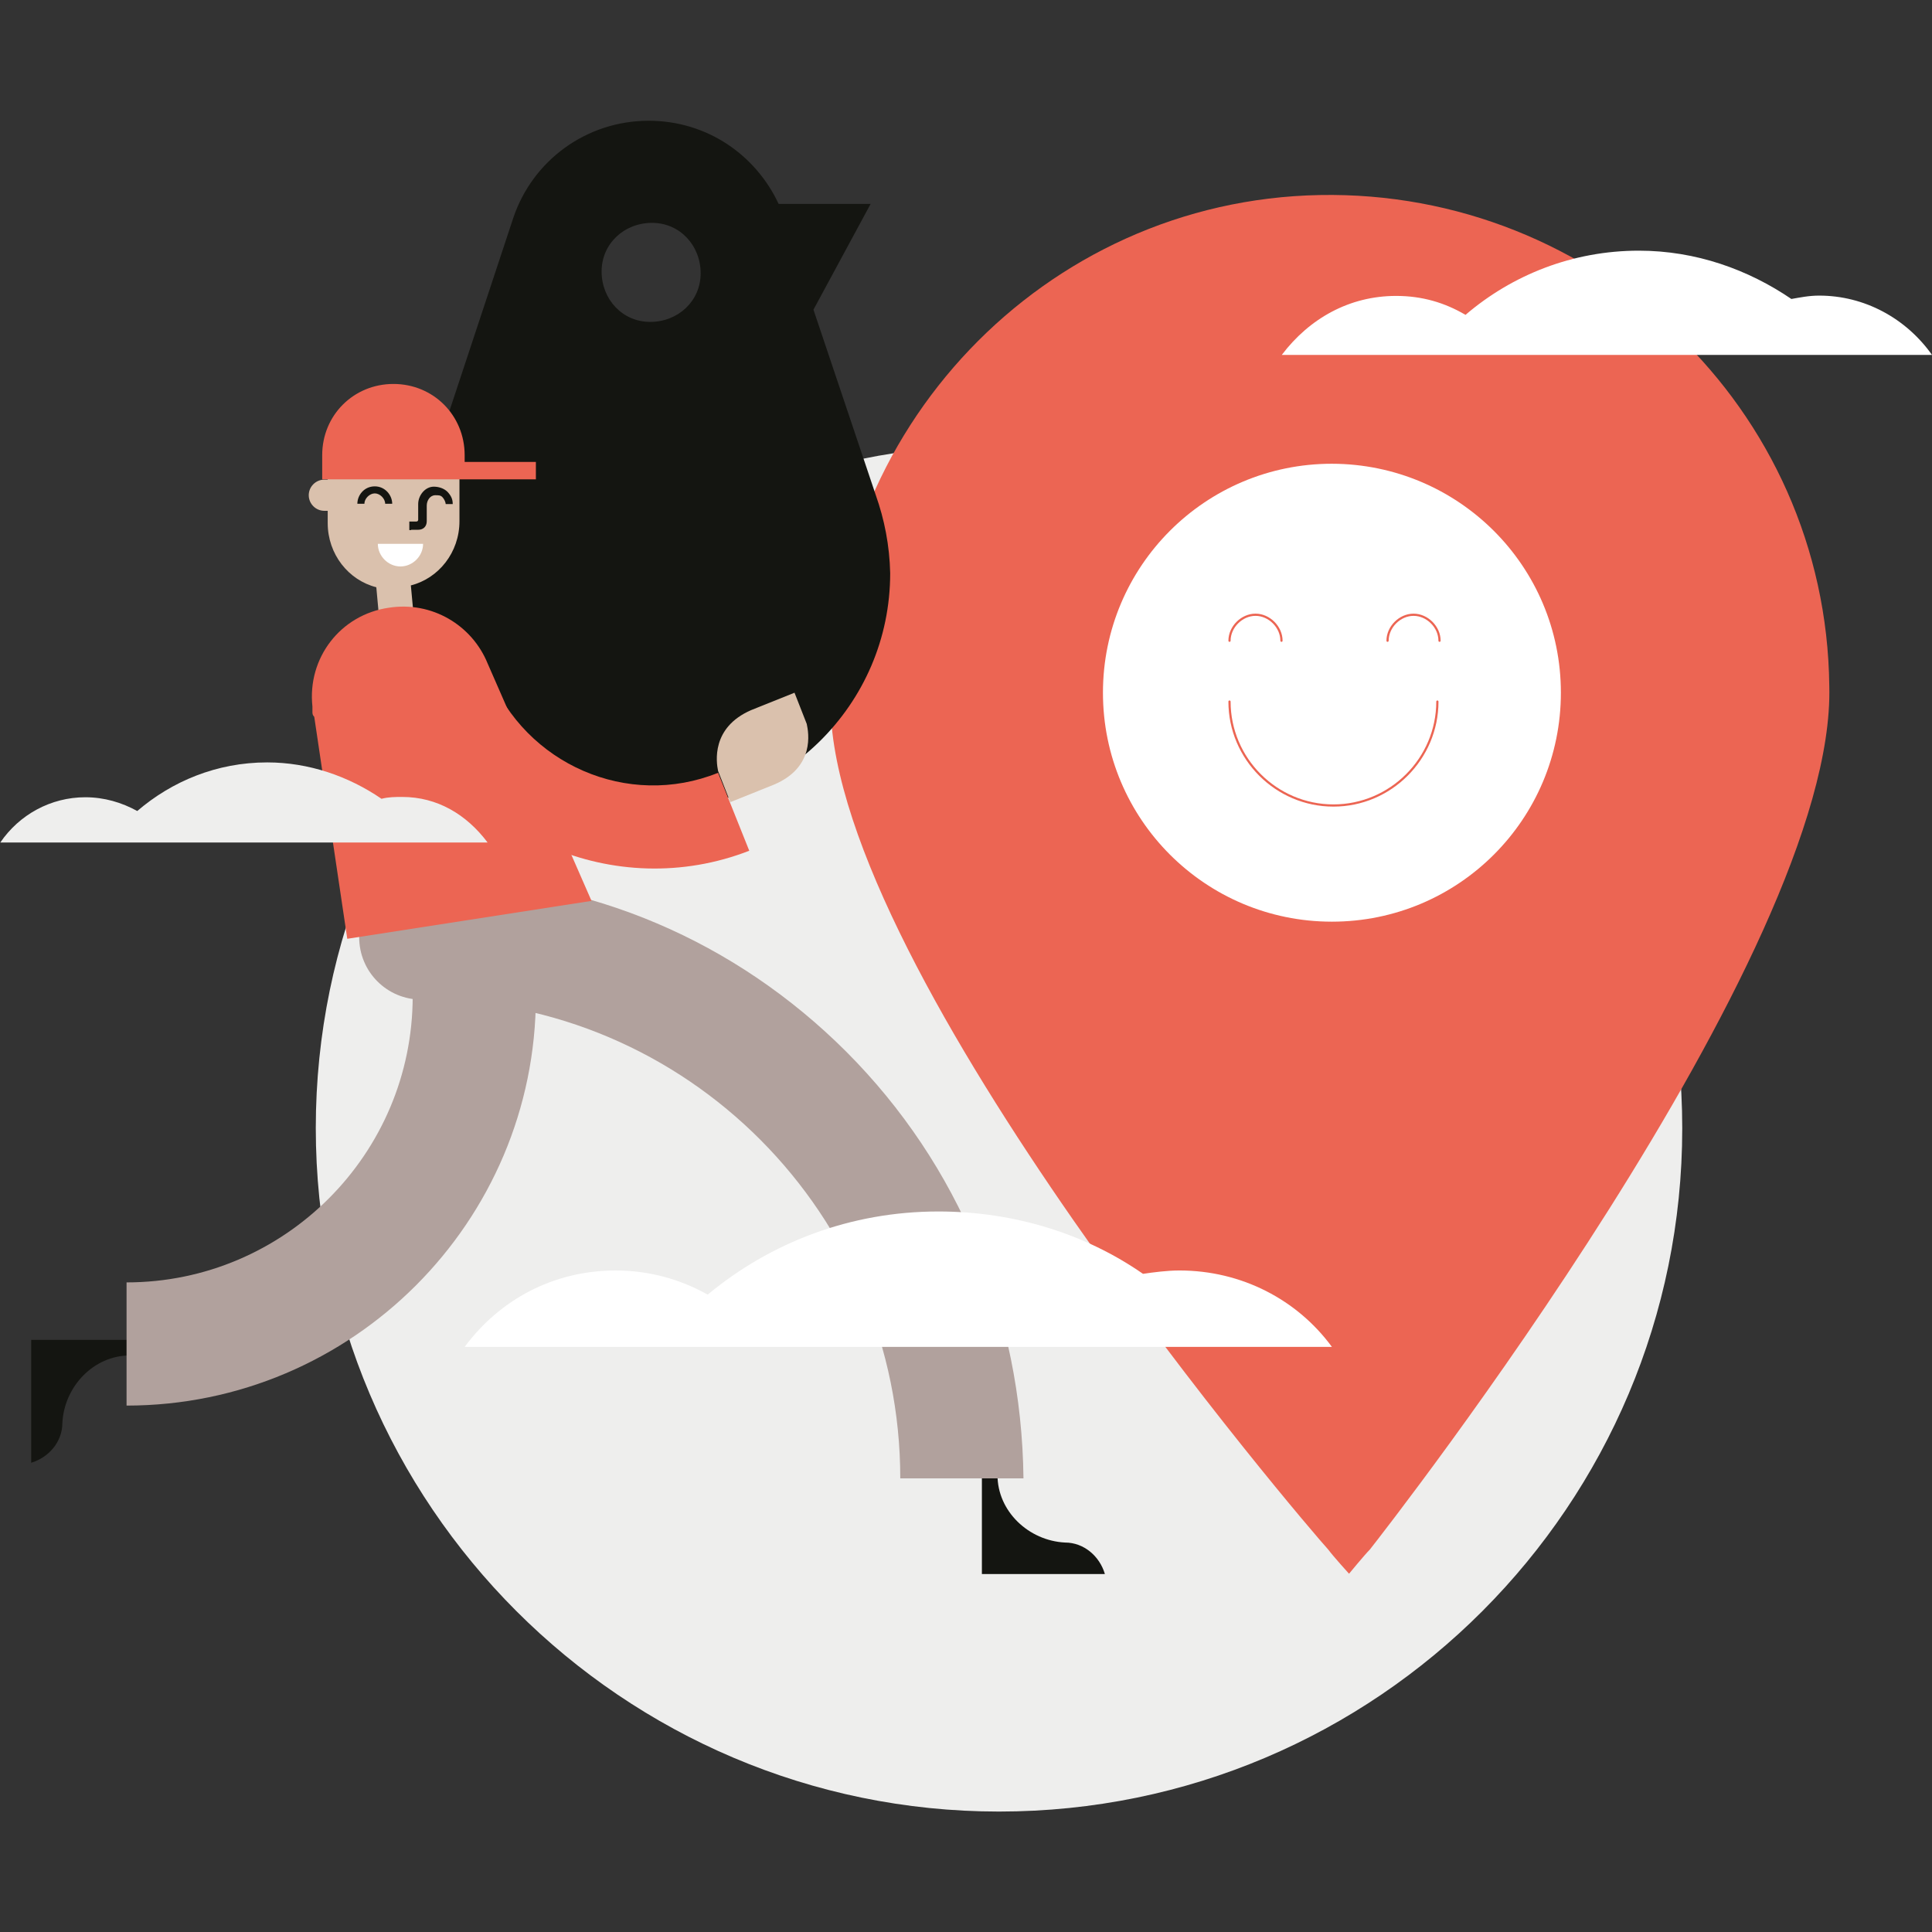 <?xml version="1.0" encoding="utf-8"?>
<!-- Generator: Adobe Illustrator 26.4.1, SVG Export Plug-In . SVG Version: 6.00 Build 0)  -->
<svg version="1.1" id="Layer_1" xmlns="http://www.w3.org/2000/svg" xmlns:xlink="http://www.w3.org/1999/xlink" x="0px" y="0px"
	 viewBox="0 0 632 632" style="enable-background:new 0 0 632 632;" xml:space="preserve">
<rect x="0" y="0" width="632" height="632" fill="#333333" stroke="none"/>
<style type="text/css">
	.st0{fill:#EEEEED;}
	.st1{fill:#EC6553;}
	.st2{fill:#FFFFFF;}
	.st3{fill:#141511;}
	.st4{fill:#B1A19D;}
	.st5{fill:#DAC1AD;}
	.st6{fill:none;stroke:#EC6553;stroke-width:0.72;stroke-linecap:round;stroke-linejoin:round;}
</style>
<g>
	<path class="st0" d="M326.8,592.6c123.7,0,223.5-100.4,223.5-223.5c0-123.7-100.4-223.5-223.5-223.5S103.3,245.9,103.3,369
		C103.3,492.2,203.7,592.6,326.8,592.6"/>
	<path class="st1" d="M431.7,63.8c-90.2,1.7-161.7,77.2-160,167.4c1.7,87.9,156,268.3,162.8,275.7c1.7,2.3,6.8,7.9,6.8,7.9
		s5.1-6.2,6.8-7.9c6.2-7.9,152.6-195.2,150.3-282.5C597.4,133.6,521.9,62.1,431.7,63.8"/>
	<path class="st2" d="M510.6,226.6c0,41.4-33.5,74.9-74.9,74.9s-74.9-33.5-74.9-74.9s33.5-74.9,74.9-74.9
		C477.1,151.8,510.6,185.2,510.6,226.6"/>
	<path class="st2" d="M595.1,96.7c-3.4,0-6.2,0.6-9.1,1.1C571.9,88.2,554.8,82,536.1,82c-21.6,0-41.4,7.9-56.7,21
		c-6.8-4-14.2-6.2-22.7-6.2c-15.3,0-28.4,7.4-37.4,19.3H632C623.5,104.1,609.9,96.7,595.1,96.7"/>
	<path class="st3" d="M361.4,514.8c-1.7-5.7-6.8-10.2-13-10.2l0,0c-11.9-0.6-22.1-10.2-22.1-22.1l-5.1-1.1v33.5H361.4z"/>
	<path class="st3" d="M10.2,478.5c5.7-1.7,10.2-6.8,10.2-13l0,0c0.6-11.9,10.2-22.1,22.1-22.1l1.1-5.1H10.2V478.5z"/>
	<path class="st4" d="M41.4,419.5c51.6,0,93.6-42,93.6-93.6h40.3c0,73.8-60.1,133.9-133.9,133.9V419.5z"/>
	<path class="st4" d="M276.9,344.1c-36.3-36.3-84-56.7-135-57.3c-1.1,0-2.3-0.6-4-0.6c-11.3,0-20.4,9.1-20.4,20.4
		s9.1,20.4,20.4,20.4h0.6c86.2,0,156,70.3,156,156.6h40.3C334.2,430.3,313.7,381,276.9,344.1"/>
	<path class="st3" d="M229.2,89.4c0,9.1-7.4,15.9-16.5,15.9s-15.9-7.4-15.9-16.5s7.4-15.9,16.5-15.9
		C222.4,72.9,229.2,80.3,229.2,89.4 M286.5,162l-20.4-60.7l18.7-34.6h-30.1c-7.4-15.9-23.3-27.2-42.5-27.2c-20.4,0-38,13-44.3,31.8
		l0,0L137.9,162c-2.8,7.9-4.5,16.5-4.5,25.5c0,43.1,35.2,77.7,78.9,77.7s78.9-34.6,78.9-77.7C291,178.4,289.3,169.9,286.5,162"/>
	<path class="st5" d="M128.8,132.5c-11.9,0-21.6,9.6-21.6,21.6v2.8h-1.1c-2.8,0-5.1,2.3-5.1,5.1s2.3,5.1,5.1,5.1c0.6,0,0.6,0,1.1,0
		v4c0,10.2,6.8,18.7,15.9,21l2.8,30.6l11.3-1.1l-2.8-30.1c9.1-2.3,15.9-10.8,15.9-21v-4v-7.4V154
		C150.9,142.1,141.3,132.5,128.8,132.5"/>
	<path class="st1" d="M193.5,294.7l-34-77.7c-5.1-12.5-18.2-20.4-32.3-18.2c-15.9,2.3-26.7,16.5-25,32.3l0,0c0,0.6,0,1.1,0,1.7
		c0,0.6,0,1.1,0.6,1.7l10.8,72.6L193.5,294.7z"/>
	<path class="st5" d="M245.7,232.3l14.2-5.7l4,10.2c0.6,2.8,2.8,14.2-10.8,19.9l-14.2,5.7l-4-10.2
		C234.3,249.3,232.6,238,245.7,232.3"/>
	<path class="st1" d="M134.5,230.1c17,43.7,66.9,65.2,110.6,48.2l-10.2-25.5c-29.5,11.9-63-2.8-74.9-32.3L134.5,230.1z"/>
	<path class="st2" d="M138.4,177.9c0,4-3.4,7.4-7.4,7.4c-4,0-7.4-3.4-7.4-7.4H138.4z"/>
	<path class="st1" d="M152,151.2v-2.3c0-13-10.2-23.3-23.3-23.3c-13,0-23.3,10.2-23.3,23.3v7.9h1.7H152h23.3v-5.7H152z"/>
	<path class="st3" d="M134.5,173.3h2.3c1.7,0,2.8-1.1,2.8-2.8v-5.1c0-1.7,1.1-3.4,2.8-3.4c1.1,0,1.7,0,2.3,0.6
		c0.6,0.6,1.1,1.7,1.1,2.3h2.3c0-1.7-0.6-2.8-1.7-4c-1.1-1.1-2.8-1.7-4.5-1.7c-2.8,0-5.1,2.8-5.1,5.7v5.1c0,0,0,0.6-0.6,0.6h-2.3
		v2.8H134.5z"/>
	<path class="st3" d="M116.9,164.8h2.3c0-1.7,1.7-3.4,3.4-3.4c1.7,0,3.4,1.7,3.4,3.4h2.3c0-2.8-2.3-5.7-5.7-5.7
		C119.1,159.1,116.9,162,116.9,164.8"/>
	<path class="st0" d="M131.6,260.7c-2.3,0-4.5,0-6.8,0.6c-10.8-7.4-23.8-11.9-37.4-11.9c-16.5,0-31.2,6.2-42.5,15.9
		c-5.1-2.8-10.8-4.5-17-4.5c-11.3,0-21.6,5.7-27.8,14.8h159.4C152.6,266.4,143,260.7,131.6,260.7"/>
	<path class="st2" d="M385.8,415.6c-4,0-8.5,0.6-11.9,1.1c-18.7-13-42-20.4-66.9-20.4c-28.9,0-55,10.2-75.5,27.2
		c-9.1-5.1-19.3-7.9-30.1-7.9c-20.4,0-38,9.6-49.4,25h283.7C424.4,425.2,406.2,415.6,385.8,415.6"/>
	<path class="st6" d="M402.2,229.5c0,18.7,15.3,34,34,34s34-15.3,34-34 M402.2,209.6c0-4.5,4-8.5,8.5-8.5c4.5,0,8.5,4,8.5,8.5
		 M453.9,209.6c0-4.5,4-8.5,8.5-8.5c4.5,0,8.5,4,8.5,8.5"/>
</g>
</svg>

